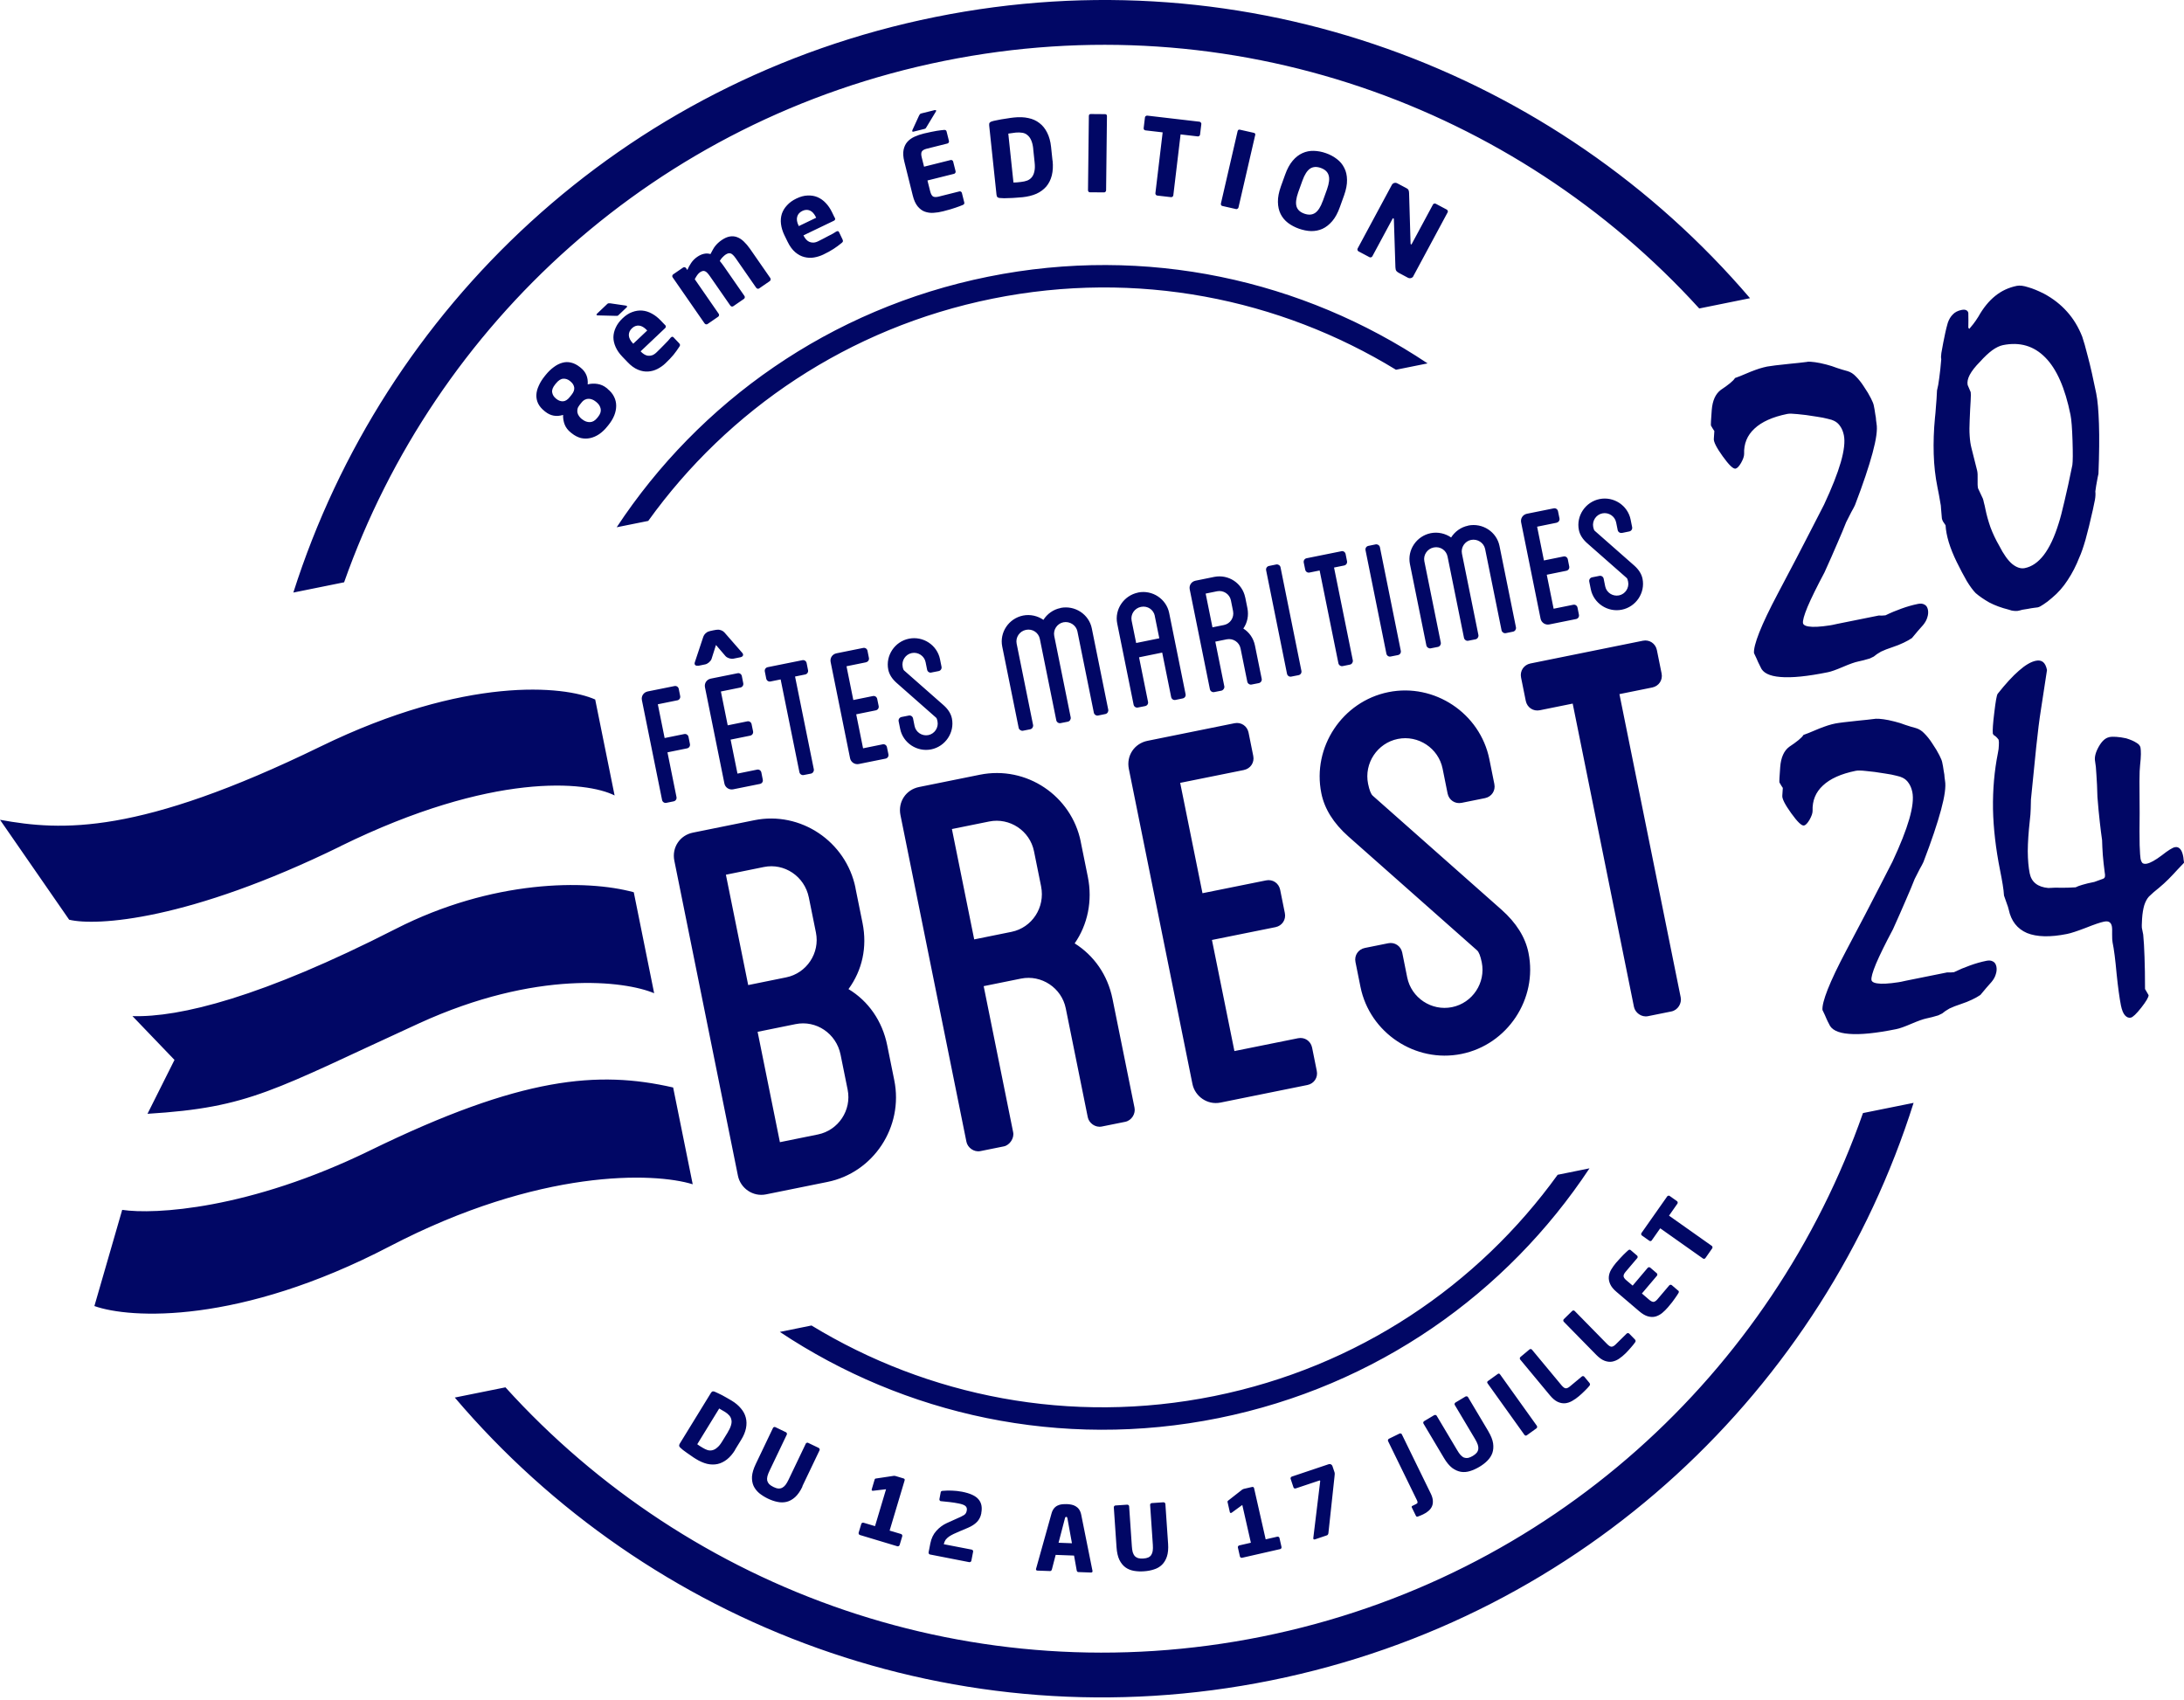 <svg xmlns="http://www.w3.org/2000/svg" width="420" height="327" viewBox="0 0 420 327" fill="none"><path d="M299.582 225.916L305.67 224.683C289.808 248.655 264.771 266.56 234.344 272.714C203.929 278.857 173.895 272.071 149.971 256.14L156.059 254.907C178.423 268.524 205.784 274.078 233.482 268.481C261.181 262.883 284.244 247.138 299.561 225.905L299.582 225.916ZM124.672 100.164C139.989 78.854 163.095 63.044 190.87 57.436C218.646 51.827 246.072 57.425 268.458 71.107L274.534 69.885C250.588 53.879 220.5 47.059 190.019 53.213C159.539 59.367 134.458 77.349 118.596 101.397L124.672 100.175V100.164ZM164.513 170.782L165.877 177.525C166.804 182.162 165.812 186.603 163.172 190.214C167.001 192.517 169.674 196.357 170.612 200.995L171.975 207.738C173.797 216.729 167.961 225.523 159.113 227.302L147.309 229.691C144.778 230.204 142.389 228.491 141.909 226.101L129.68 165.522C129.167 162.991 130.738 160.623 133.269 160.121L145.073 157.732C153.92 155.942 162.702 161.78 164.524 170.771L164.513 170.782ZM156.91 179.336L155.546 172.593C154.717 168.512 150.833 165.937 146.906 166.733L139.596 168.217L143.884 189.44L151.193 187.956C155.131 187.159 157.706 183.275 156.91 179.336ZM161.644 202.806C160.815 198.725 156.931 196.15 153.004 196.947L145.695 198.431L149.982 219.653L157.291 218.169C161.23 217.372 163.804 213.488 163.008 209.549L161.644 202.806ZM200.209 170.443L198.845 163.7C198.049 159.761 194.165 157.186 190.227 157.983L183.059 159.434L187.347 180.656L194.514 179.205C198.452 178.408 201.027 174.524 200.209 170.454V170.443ZM207.834 161.878L209.198 168.621C210.136 173.258 209.155 177.841 206.667 181.42C210.355 183.744 213.006 187.454 213.944 192.091L218.177 213.03C218.406 214.154 217.653 215.474 216.387 215.736L211.893 216.641C210.627 216.903 209.416 215.976 209.187 214.852L204.954 193.913C204.158 189.974 200.274 187.399 196.336 188.196L189.169 189.647L194.841 217.754C195.071 218.878 194.176 220.231 193.052 220.46L188.558 221.366C187.292 221.628 186.081 220.7 185.852 219.577L173.165 156.75C172.652 154.218 174.223 151.851 176.754 151.349L188.416 148.992C197.405 147.17 206.056 153.04 207.845 161.889L207.834 161.878ZM239.221 148.075C240.486 147.813 241.272 146.635 241.01 145.369L240.104 140.874C239.843 139.608 238.664 138.823 237.399 139.084L220.675 142.467C218.144 142.98 216.573 145.337 217.086 147.868L229.315 208.447C229.795 210.837 232.184 212.55 234.715 212.037L251.439 208.654C252.705 208.393 253.49 207.214 253.228 205.948L252.323 201.453C252.061 200.187 250.883 199.402 249.617 199.664L237.388 202.13L233.068 180.765L245.297 178.299C246.563 178.037 247.348 176.859 247.086 175.593L246.181 171.098C245.919 169.832 244.741 169.047 243.475 169.308L231.246 171.774L226.959 150.552L239.188 148.086L239.221 148.075ZM281.091 154.393L285.586 153.487C286.851 153.225 287.637 152.047 287.375 150.781L286.415 146.002C284.626 137.153 275.844 131.316 266.996 133.105C258.149 134.894 252.312 143.678 254.101 152.538C254.701 155.539 256.436 158.31 259.294 160.852L284.047 182.762C284.407 183.078 284.702 183.853 284.953 185.064C285.749 189.003 283.175 192.888 279.236 193.684C275.298 194.481 271.414 191.906 270.618 187.967L269.658 183.188C269.396 181.922 268.218 181.136 266.952 181.398L262.458 182.304C261.192 182.566 260.407 183.744 260.669 185.01L261.629 189.789C263.418 198.649 272.2 204.475 281.047 202.686C289.895 200.897 295.731 192.113 293.942 183.253C293.342 180.252 291.608 177.481 288.749 174.939L263.996 153.029C263.636 152.713 263.341 151.938 263.09 150.727C262.294 146.788 264.869 142.903 268.807 142.107C272.745 141.31 276.629 143.885 277.425 147.824L278.385 152.603C278.647 153.869 279.825 154.655 281.091 154.393ZM315.936 123.219L294.302 127.595C293.037 127.857 292.251 129.035 292.513 130.301L293.419 134.796C293.68 136.062 294.859 136.848 296.124 136.586L302.441 135.309L314.223 193.63C314.452 194.754 315.663 195.681 316.928 195.419L321.423 194.513C322.688 194.252 323.441 192.942 323.212 191.807L311.43 133.487L317.746 132.21C319.012 131.948 319.797 130.77 319.536 129.504L318.63 125.009C318.368 123.743 317.19 122.958 315.925 123.219H315.936ZM65.5 162.718C94.748 148.37 112.814 150.247 118.192 152.974L114.461 134.523C108.494 131.861 89.577 129.941 61.627 143.569C26.695 160.601 11.891 159.827 0 157.655L13.299 176.87C18.513 178.136 36.263 177.066 65.511 162.729L65.5 162.718ZM125.796 190.989L121.88 171.589C112.781 169.09 94.639 169.167 76.093 178.638C50.39 191.764 34.539 195.692 25.473 195.408L33.557 203.832L28.364 214.197C48.165 212.975 52.485 209.658 80.642 196.772C103.17 186.472 120.123 188.632 125.785 191L125.796 190.989ZM133.214 227.749L129.451 209.135C115.039 205.839 100.301 207.018 71.184 221.235C47.892 232.615 29.684 233.598 23.499 232.67L18.153 251.165C25.026 253.62 46.016 254.754 74.915 239.697C103.814 224.639 125.829 225.458 133.214 227.749ZM130.247 134.687C130.64 134.611 130.88 134.24 130.803 133.858L130.531 132.483C130.454 132.101 130.083 131.85 129.702 131.938L124.552 132.974C123.778 133.138 123.287 133.858 123.44 134.633L127.323 153.847C127.4 154.229 127.771 154.48 128.152 154.393L129.538 154.109C129.931 154.033 130.171 153.673 130.094 153.28L128.36 144.682L132.123 143.918C132.516 143.842 132.756 143.471 132.68 143.089L132.407 141.714C132.331 141.332 131.96 141.081 131.578 141.168L127.814 141.932L126.505 135.44L130.269 134.676L130.247 134.687ZM134.262 128.009C133.738 128.108 133.454 127.813 133.629 127.333L135.254 122.445C135.396 122.008 135.844 121.561 136.313 121.43C136.345 121.375 137.905 121.059 137.96 121.103C138.44 121.048 139.029 121.288 139.324 121.637L142.716 125.522C143.066 125.893 142.913 126.285 142.4 126.395L141.058 126.667C140.535 126.766 139.858 126.547 139.52 126.176L137.687 124.038L136.836 126.722C136.662 127.202 136.084 127.671 135.614 127.769L134.273 128.042L134.262 128.009ZM138.636 132.996L139.945 139.488L143.709 138.724C144.091 138.637 144.462 138.888 144.538 139.27L144.822 140.645C144.898 141.027 144.658 141.398 144.266 141.474L140.502 142.238L141.822 148.774L145.586 148.01C145.967 147.922 146.338 148.173 146.415 148.555L146.687 149.93C146.775 150.323 146.524 150.683 146.131 150.759L140.982 151.796C140.196 151.949 139.465 151.425 139.313 150.694L135.571 132.167C135.418 131.392 135.898 130.672 136.684 130.508L141.833 129.472C142.215 129.384 142.586 129.635 142.662 130.017L142.935 131.392C143.011 131.774 142.771 132.145 142.378 132.221L138.615 132.985L138.636 132.996ZM154.302 126.962L147.637 128.304C147.244 128.38 147.004 128.751 147.08 129.133L147.353 130.508C147.429 130.89 147.8 131.141 148.182 131.054L150.124 130.661L153.735 148.501C153.8 148.85 154.182 149.134 154.564 149.046L155.95 148.774C156.342 148.697 156.571 148.293 156.506 147.944L152.895 130.104L154.837 129.712C155.229 129.635 155.47 129.264 155.393 128.882L155.12 127.508C155.044 127.126 154.673 126.875 154.291 126.962H154.302ZM166.543 127.355C166.935 127.278 167.175 126.907 167.099 126.526L166.826 125.151C166.75 124.769 166.379 124.518 165.997 124.605L160.848 125.642C160.073 125.805 159.582 126.526 159.735 127.3L163.477 145.828C163.63 146.559 164.361 147.082 165.146 146.93L170.295 145.893C170.688 145.817 170.928 145.457 170.852 145.064L170.568 143.689C170.492 143.307 170.121 143.056 169.739 143.143L165.975 143.907L164.655 137.371L168.419 136.608C168.812 136.531 169.052 136.16 168.975 135.778L168.692 134.403C168.615 134.022 168.244 133.771 167.863 133.858L164.099 134.622L162.79 128.129L166.553 127.366L166.543 127.355ZM179.121 129.33L180.507 129.057C180.899 128.981 181.139 128.61 181.063 128.228L180.768 126.766C180.223 124.06 177.528 122.281 174.801 122.827C172.074 123.372 170.274 126.067 170.819 128.773C171.004 129.69 171.539 130.541 172.412 131.316L180.016 138.015C180.125 138.113 180.223 138.342 180.288 138.724C180.528 139.925 179.732 141.125 178.532 141.365C177.321 141.605 176.121 140.819 175.881 139.619L175.586 138.157C175.51 137.775 175.139 137.524 174.757 137.611L173.372 137.884C172.99 137.961 172.739 138.331 172.815 138.713L173.11 140.175C173.655 142.881 176.35 144.66 179.077 144.114C181.805 143.558 183.605 140.874 183.059 138.168C182.874 137.251 182.339 136.4 181.467 135.626L173.863 128.937C173.754 128.839 173.655 128.61 173.59 128.228C173.35 127.017 174.146 125.827 175.346 125.587C176.557 125.347 177.757 126.133 177.997 127.333L178.292 128.795C178.368 129.177 178.739 129.428 179.121 129.341V129.33ZM203.929 116.935C202.543 117.207 201.365 118.08 200.656 119.204C199.554 118.44 198.136 118.102 196.751 118.375C193.98 118.931 192.19 121.626 192.736 124.332L195.9 139.979C195.965 140.328 196.38 140.601 196.729 140.525L198.114 140.252C198.507 140.175 198.736 139.772 198.671 139.423L195.507 123.776C195.267 122.576 196.063 121.375 197.318 121.124C198.572 120.874 199.729 121.67 199.969 122.87L203.133 138.517C203.198 138.866 203.58 139.15 203.962 139.063L205.347 138.79C205.74 138.713 205.969 138.31 205.904 137.961L202.74 122.314C202.5 121.114 203.296 119.913 204.496 119.673C205.696 119.433 206.94 120.208 207.191 121.408L210.355 137.055C210.42 137.404 210.802 137.688 211.184 137.6L212.569 137.317C212.962 137.24 213.191 136.837 213.126 136.487L209.962 120.841C209.416 118.135 206.711 116.356 203.94 116.913L203.929 116.935ZM222.082 118.451C221.842 117.251 220.697 116.454 219.431 116.705C218.177 116.956 217.38 118.146 217.62 119.357L218.493 123.656L222.944 122.75L222.071 118.451H222.082ZM218.875 113.945C221.602 113.399 224.297 115.178 224.842 117.884L227.995 133.487C228.082 133.88 227.831 134.24 227.439 134.316L226.053 134.6C225.671 134.687 225.3 134.436 225.224 134.054L223.5 125.5L219.049 126.406L220.773 134.96C220.86 135.353 220.609 135.713 220.217 135.789L218.831 136.062C218.449 136.149 218.078 135.898 218.002 135.516L214.849 119.913C214.304 117.207 216.104 114.523 218.864 113.956L218.875 113.945ZM237.126 117.513L236.712 115.451C236.472 114.25 235.272 113.465 234.061 113.705L231.857 114.152L233.166 120.644L235.37 120.197C236.581 119.957 237.377 118.768 237.126 117.513ZM239.472 114.894L239.886 116.956C240.17 118.375 239.875 119.771 239.101 120.874C240.235 121.583 241.043 122.718 241.337 124.136L242.635 130.541C242.712 130.89 242.472 131.294 242.079 131.37L240.694 131.643C240.312 131.73 239.93 131.447 239.864 131.097L238.566 124.692C238.326 123.492 237.126 122.707 235.915 122.947L233.712 123.394L235.446 131.992C235.523 132.341 235.239 132.745 234.89 132.821L233.504 133.094C233.122 133.181 232.741 132.898 232.675 132.549L228.791 113.334C228.639 112.559 229.119 111.839 229.904 111.675L233.493 110.944C236.264 110.388 238.915 112.177 239.461 114.883L239.472 114.894ZM246.257 109.1C246.181 108.718 245.777 108.478 245.428 108.555L244.043 108.838C243.65 108.915 243.41 109.286 243.486 109.668L247.501 129.57C247.577 129.952 247.948 130.203 248.33 130.115L249.716 129.843C250.108 129.766 250.348 129.406 250.272 129.013L246.257 109.111V109.1ZM257.941 106.012L251.276 107.354C250.883 107.431 250.643 107.802 250.719 108.184L251.003 109.559C251.079 109.94 251.45 110.191 251.832 110.104L253.774 109.711L257.385 127.551C257.45 127.9 257.832 128.184 258.214 128.097L259.599 127.813C259.992 127.737 260.221 127.333 260.156 126.984L256.545 109.144L258.487 108.751C258.879 108.675 259.119 108.304 259.043 107.922L258.77 106.547C258.694 106.165 258.323 105.914 257.941 106.002V106.012ZM265.371 105.238C265.294 104.856 264.891 104.616 264.541 104.692L263.156 104.976C262.763 105.052 262.523 105.423 262.6 105.805L266.614 125.707C266.691 126.089 267.061 126.34 267.443 126.253L268.829 125.98C269.222 125.904 269.462 125.544 269.385 125.151L265.371 105.249V105.238ZM282.335 101.091C280.949 101.364 279.771 102.237 279.062 103.361C277.96 102.597 276.542 102.259 275.156 102.532C272.385 103.088 270.596 105.783 271.142 108.489L274.305 124.136C274.371 124.485 274.785 124.758 275.134 124.682L276.52 124.409C276.913 124.332 277.142 123.929 277.076 123.58L273.913 107.933C273.673 106.733 274.469 105.532 275.724 105.281C276.978 105.03 278.135 105.827 278.375 107.027L281.538 122.674C281.604 123.023 281.986 123.307 282.367 123.219L283.753 122.947C284.146 122.87 284.375 122.467 284.309 122.117L281.145 106.471C280.905 105.27 281.702 104.07 282.902 103.83C284.113 103.59 285.346 104.365 285.597 105.565L288.76 121.212C288.826 121.561 289.208 121.845 289.589 121.757L290.975 121.474C291.368 121.397 291.597 120.994 291.531 120.644L288.367 104.998C287.822 102.292 285.127 100.513 282.346 101.07L282.335 101.091ZM299.342 100.513C299.735 100.437 299.975 100.066 299.899 99.684L299.615 98.309C299.539 97.927 299.168 97.676 298.786 97.763L293.637 98.8C292.862 98.964 292.371 99.684 292.524 100.459L296.266 118.986C296.419 119.717 297.15 120.241 297.935 120.088L303.084 119.051C303.477 118.975 303.717 118.615 303.641 118.222L303.368 116.847C303.292 116.465 302.921 116.214 302.539 116.302L298.775 117.065L297.455 110.53L301.219 109.766C301.611 109.689 301.851 109.319 301.775 108.937L301.502 107.562C301.426 107.18 301.055 106.929 300.673 107.016L296.91 107.78L295.6 101.288L299.364 100.524L299.342 100.513ZM311.932 102.488L313.317 102.204C313.71 102.128 313.95 101.757 313.874 101.375L313.579 99.913C313.034 97.207 310.339 95.428 307.612 95.974C304.884 96.52 303.084 99.215 303.63 101.921C303.815 102.837 304.35 103.688 305.222 104.463L312.826 111.152C312.935 111.25 313.034 111.479 313.099 111.861C313.339 113.061 312.543 114.261 311.343 114.501C310.132 114.741 308.932 113.956 308.692 112.756L308.397 111.293C308.321 110.912 307.95 110.661 307.568 110.748L306.183 111.021C305.79 111.097 305.55 111.468 305.626 111.85L305.921 113.312C306.466 116.018 309.161 117.797 311.888 117.251C314.615 116.705 316.416 114.01 315.87 111.304C315.685 110.388 315.15 109.537 314.277 108.762L306.673 102.073C306.564 101.975 306.466 101.746 306.39 101.364C306.15 100.164 306.946 98.964 308.146 98.724C309.357 98.484 310.557 99.269 310.797 100.47L311.092 101.932C311.168 102.314 311.539 102.564 311.921 102.477L311.932 102.488ZM347.573 69.591C346.449 69.733 345.347 69.853 344.278 69.951C343.122 70.071 342.162 70.169 341.409 70.267C340.667 70.365 340.132 70.442 339.816 70.496C339.358 70.594 338.867 70.715 338.343 70.878C337.842 71.042 337.296 71.238 336.685 71.478C335.845 71.828 335.158 72.111 334.645 72.329C334.154 72.515 333.816 72.646 333.652 72.7C333.5 72.973 333.183 73.3 332.703 73.693C332.223 74.086 331.634 74.512 330.925 74.981C329.899 75.756 329.321 77.043 329.179 78.876C329.038 80.677 328.994 81.659 329.027 81.833C329.31 82.335 329.529 82.684 329.681 82.891L329.583 84.375C329.518 84.943 330.085 86.078 331.285 87.747C332.485 89.416 333.303 90.213 333.761 90.126C334.067 90.06 334.427 89.7 334.82 89.024C335.212 88.325 335.409 87.758 335.409 87.311C335.332 85.347 335.998 83.721 337.394 82.433C338.78 81.124 340.885 80.175 343.689 79.607C344.082 79.52 344.758 79.542 345.696 79.64C346.656 79.716 347.889 79.88 349.384 80.131C350.235 80.251 350.944 80.393 351.511 80.546C352.067 80.666 352.46 80.796 352.7 80.927C353.191 81.157 353.584 81.506 353.889 81.975C354.217 82.433 354.446 83.011 354.587 83.688C354.838 84.91 354.642 86.645 353.998 88.893C353.355 91.119 352.275 93.846 350.769 97.065C350.496 97.622 349.613 99.335 348.129 102.204C346.667 105.074 344.594 109.046 341.9 114.13C340.274 117.196 339.085 119.695 338.322 121.626C337.58 123.514 337.242 124.845 337.307 125.598C337.656 126.329 337.929 126.897 338.103 127.344C338.311 127.802 338.463 128.108 338.562 128.271C338.998 129.395 340.274 130.028 342.402 130.192C344.562 130.377 347.605 130.072 351.522 129.275C352.144 129.155 353.115 128.806 354.413 128.25C355.711 127.693 356.693 127.344 357.347 127.213C358.002 127.082 358.744 126.886 359.573 126.635C359.758 126.536 360.02 126.416 360.337 126.264C360.686 125.958 361.155 125.642 361.733 125.314C362.355 125.02 363.053 124.747 363.828 124.496C364.711 124.201 365.464 123.907 366.086 123.601C366.73 123.296 367.264 122.99 367.679 122.707C368.06 122.248 368.431 121.801 368.791 121.375C369.151 120.983 369.501 120.579 369.839 120.186C370.242 119.695 370.515 119.193 370.646 118.702C370.81 118.2 370.842 117.72 370.755 117.262C370.657 116.782 370.45 116.454 370.111 116.28C369.773 116.083 369.359 116.029 368.846 116.138C367.766 116.356 366.708 116.662 365.66 117.044C364.646 117.404 363.62 117.829 362.595 118.331C362.191 118.386 361.755 118.397 361.275 118.375L353.311 119.979C352.013 120.252 352.024 120.252 353.366 120.012C351.293 120.404 349.678 120.579 348.555 120.546C347.431 120.503 346.82 120.273 346.733 119.848C346.645 119.39 346.929 118.342 347.605 116.705C348.304 115.058 349.395 112.843 350.867 110.071C351.827 107.955 352.646 106.1 353.333 104.485C354.042 102.859 354.609 101.517 355.035 100.415C355.406 99.662 355.744 99.018 356.017 98.484C356.322 97.949 356.562 97.502 356.726 97.142C358.297 93.05 359.409 89.7 360.108 87.114C360.817 84.495 361.079 82.608 360.871 81.473C360.838 81.331 360.817 81.113 360.784 80.829C360.784 80.535 360.729 80.153 360.631 79.662C360.588 79.291 360.533 78.953 360.478 78.669L360.326 77.905C360.271 77.621 360.086 77.185 359.791 76.596C359.486 75.974 359.028 75.199 358.395 74.272C357.926 73.541 357.424 72.919 356.911 72.406C356.42 71.882 355.886 71.544 355.286 71.369C354.598 71.184 353.922 70.987 353.256 70.758C352.613 70.507 351.936 70.289 351.216 70.103C350.376 69.885 349.645 69.733 349.045 69.656C348.435 69.569 347.944 69.547 347.562 69.558L347.573 69.591ZM389.377 109.253C388.614 109.406 387.806 109.144 386.956 108.457C386.137 107.769 385.308 106.602 384.479 104.976C383.792 103.787 383.225 102.597 382.788 101.419C382.374 100.229 382.046 99.073 381.817 97.938C381.719 97.425 381.621 97.011 381.523 96.672C381.446 96.301 381.381 96.04 381.315 95.876C381.01 95.232 380.694 94.577 380.388 93.901C380.312 93.53 380.29 92.974 380.312 92.231C380.334 91.457 380.312 90.889 380.224 90.519C379.843 89.067 379.472 87.583 379.112 86.099C378.948 85.456 378.839 84.703 378.784 83.819C378.719 82.946 378.73 81.942 378.784 80.808C378.85 79.225 378.904 77.992 378.97 77.098C379.024 76.17 379.024 75.614 378.981 75.417C378.817 75.035 378.61 74.577 378.392 74.032C378.283 73.464 378.413 72.82 378.795 72.089C379.199 71.326 379.864 70.485 380.77 69.569C381.61 68.63 382.395 67.9 383.115 67.365C383.857 66.83 384.555 66.503 385.177 66.372C388.417 65.717 391.134 66.514 393.327 68.751C395.519 70.966 397.134 74.632 398.17 79.771C398.356 80.677 398.487 82.357 398.563 84.779C398.639 87.18 398.629 88.74 398.53 89.427C397.974 92.199 397.461 94.512 397.014 96.378C396.589 98.233 396.218 99.673 395.89 100.677C395.083 103.285 394.134 105.303 393.032 106.743C391.952 108.14 390.741 108.98 389.377 109.253ZM378.708 63.251L378.523 63.022C378.544 62.127 378.544 61.189 378.523 60.185C378.468 59.923 378.337 59.749 378.108 59.651C377.912 59.541 377.606 59.531 377.213 59.607C376.504 59.749 375.937 60.043 375.533 60.48C375.119 60.894 374.792 61.429 374.573 62.095C374.388 62.749 374.213 63.404 374.082 64.048C373.973 64.659 373.842 65.281 373.701 65.903C373.57 66.699 373.45 67.354 373.341 67.878C373.264 68.391 373.253 68.794 373.319 69.078C373.21 70.431 373.079 71.62 372.937 72.657C372.817 73.661 372.664 74.468 372.501 75.09C372.446 76.29 372.381 77.327 372.293 78.232C372.239 79.094 372.173 79.804 372.108 80.349C371.879 82.728 371.802 85.052 371.868 87.3C371.933 89.525 372.173 91.664 372.588 93.704C372.817 94.817 372.981 95.712 373.09 96.389C373.221 97.043 373.286 97.502 373.275 97.774C373.319 98.298 373.373 98.942 373.439 99.695C373.472 99.869 373.537 100.055 373.646 100.273C373.766 100.459 373.941 100.699 374.148 101.015C374.202 102.008 374.41 103.099 374.77 104.299C375.13 105.467 375.632 106.722 376.286 108.064C376.984 109.482 377.639 110.715 378.228 111.741C378.839 112.745 379.406 113.508 379.93 114.054C380.65 114.676 381.523 115.276 382.559 115.865C383.617 116.422 384.861 116.88 386.29 117.24C386.705 117.393 387.043 117.469 387.316 117.48C387.61 117.502 387.85 117.502 388.025 117.48C388.341 117.415 388.636 117.349 388.908 117.262C389.192 117.207 389.541 117.153 389.934 117.098C390.447 117 390.861 116.924 391.177 116.891C391.494 116.858 391.723 116.825 391.865 116.804C392.148 116.749 392.519 116.553 392.988 116.225C393.458 115.931 394.014 115.505 394.636 114.96C395.77 114.021 396.774 112.886 397.625 111.566C398.509 110.235 399.261 108.773 399.883 107.169C400.232 106.427 400.625 105.292 401.061 103.787C401.487 102.259 401.956 100.349 402.469 98.058C402.621 97.349 402.752 96.705 402.872 96.116C402.981 95.505 403.003 94.97 402.949 94.512C403.058 93.726 403.156 93.061 403.265 92.548C403.363 91.992 403.451 91.522 403.549 91.119C403.701 87.311 403.734 84.114 403.647 81.538C403.56 78.963 403.396 76.999 403.123 75.668C402.534 72.777 402.01 70.431 401.53 68.641C401.072 66.819 400.701 65.521 400.429 64.746C399.698 62.891 398.727 61.287 397.505 59.934C396.283 58.559 394.81 57.414 393.087 56.486C391.963 55.919 390.948 55.493 390.043 55.242C389.159 54.948 388.428 54.861 387.861 54.97C386.301 55.286 384.905 55.93 383.694 56.912C382.472 57.894 381.392 59.225 380.464 60.883C380.126 61.429 379.799 61.898 379.472 62.324C379.134 62.717 378.872 63.033 378.686 63.273L378.708 63.251ZM360.74 138.222C359.617 138.364 358.515 138.484 357.446 138.582C356.289 138.702 355.329 138.801 354.576 138.899C353.835 138.986 353.3 139.073 352.984 139.128C352.526 139.215 352.035 139.346 351.511 139.51C351.009 139.674 350.464 139.87 349.853 140.11C349.013 140.459 348.325 140.743 347.813 140.961C347.322 141.147 346.984 141.278 346.82 141.332C346.667 141.605 346.351 141.932 345.871 142.325C345.391 142.718 344.802 143.143 344.093 143.613C343.067 144.376 342.489 145.675 342.347 147.508C342.205 149.308 342.162 150.29 342.194 150.465C342.478 150.967 342.696 151.316 342.849 151.523L342.751 153.007C342.685 153.574 343.253 154.709 344.453 156.379C345.653 158.048 346.471 158.845 346.929 158.757C347.235 158.692 347.595 158.321 347.987 157.655C348.38 156.957 348.576 156.39 348.576 155.942C348.5 153.978 349.165 152.352 350.562 151.065C351.947 149.756 354.053 148.806 356.857 148.239C357.249 148.152 357.926 148.163 358.864 148.272C359.824 148.348 361.057 148.512 362.551 148.763C363.402 148.883 364.111 149.025 364.679 149.177C365.235 149.297 365.628 149.428 365.868 149.559C366.359 149.788 366.751 150.137 367.057 150.607C367.384 151.065 367.613 151.643 367.755 152.32C368.006 153.542 367.81 155.277 367.166 157.524C366.522 159.75 365.442 162.478 363.937 165.697C363.664 166.253 362.78 167.966 361.297 170.836C359.835 173.706 357.762 177.677 355.067 182.762C353.442 185.828 352.253 188.327 351.489 190.258C350.747 192.146 350.409 193.477 350.475 194.23C350.824 194.95 351.096 195.528 351.271 195.976C351.478 196.434 351.631 196.739 351.729 196.903C352.166 198.027 353.442 198.66 355.569 198.823C357.729 199.009 360.773 198.703 364.69 197.907C365.311 197.787 366.282 197.438 367.58 196.881C368.879 196.325 369.861 195.976 370.515 195.845C371.17 195.714 371.912 195.517 372.741 195.266C372.926 195.168 373.188 195.048 373.504 194.895C373.853 194.59 374.322 194.273 374.901 193.946C375.522 193.651 376.221 193.379 376.995 193.128C377.879 192.833 378.632 192.539 379.254 192.233C379.897 191.927 380.432 191.622 380.846 191.338C381.228 190.88 381.599 190.433 381.959 190.007C382.319 189.614 382.668 189.211 383.006 188.818C383.41 188.327 383.683 187.825 383.814 187.334C383.977 186.832 384.01 186.352 383.923 185.894C383.825 185.413 383.617 185.086 383.279 184.912C382.941 184.715 382.526 184.661 382.014 184.77C380.934 184.988 379.875 185.293 378.828 185.675C377.813 186.035 376.788 186.461 375.763 186.963C375.359 187.017 374.923 187.028 374.442 187.007C370.461 187.814 367.777 188.349 366.479 188.61C365.18 188.883 365.191 188.894 366.533 188.643C364.46 189.036 362.846 189.211 361.722 189.178C360.598 189.134 359.988 188.905 359.9 188.48C359.813 188.021 360.097 186.974 360.773 185.337C361.471 183.69 362.562 181.475 364.035 178.703C364.995 176.586 365.813 174.72 366.5 173.117C367.21 171.491 367.777 170.149 368.202 169.047C368.573 168.294 368.911 167.65 369.184 167.115C369.49 166.581 369.73 166.133 369.893 165.773C371.464 161.682 372.577 158.343 373.275 155.757C373.984 153.138 374.246 151.25 374.039 150.116C374.006 149.974 373.984 149.756 373.952 149.472C373.952 149.177 373.897 148.795 373.799 148.304C373.755 147.933 373.701 147.606 373.646 147.322L373.493 146.559C373.439 146.275 373.253 145.838 372.959 145.249C372.653 144.627 372.195 143.853 371.562 142.925C371.093 142.194 370.591 141.572 370.079 141.059C369.588 140.536 369.053 140.197 368.453 140.023C367.766 139.837 367.09 139.641 366.424 139.412C365.78 139.161 365.104 138.943 364.384 138.768C363.544 138.55 362.813 138.397 362.213 138.321C361.602 138.233 361.111 138.211 360.729 138.222H360.74ZM405.6 141.769C404.858 141.921 404.192 142.543 403.581 143.634C402.97 144.725 402.752 145.664 402.905 146.428C403.014 146.995 403.101 147.846 403.156 148.992C403.243 150.127 403.309 151.545 403.352 153.247C403.505 155.135 403.647 156.761 403.811 158.114C403.963 159.467 404.105 160.612 404.247 161.562C404.269 162.413 404.312 163.373 404.389 164.453C404.476 165.5 404.596 166.592 404.749 167.748C404.825 168.119 404.836 168.403 404.792 168.621C404.738 168.807 404.618 168.938 404.421 169.003C403.952 169.188 403.407 169.385 402.763 169.603C401.825 169.789 401.05 169.974 400.44 170.16C399.85 170.334 399.425 170.498 399.163 170.64C398.29 170.694 397.418 170.727 396.567 170.727C395.738 170.683 394.854 170.705 393.916 170.771C392.89 170.683 392.083 170.4 391.483 169.93C390.883 169.461 390.501 168.807 390.327 167.955C390.097 166.799 389.967 165.37 389.956 163.689C389.967 162.009 390.097 160.078 390.337 157.906C390.447 156.99 390.512 156.204 390.523 155.517C390.556 154.797 390.567 154.207 390.567 153.738C390.937 149.919 391.287 146.559 391.581 143.656C391.887 140.765 392.181 138.375 392.487 136.477L393.654 128.85C393.501 128.108 393.25 127.606 392.901 127.322C392.541 127.038 392.083 126.951 391.516 127.071C390.577 127.257 389.497 127.889 388.265 128.97C387.065 130.006 385.69 131.501 384.163 133.432C383.977 133.705 383.77 134.905 383.519 137.022C383.257 139.106 383.17 140.47 383.235 141.103L383.421 141.376C383.715 141.528 384.032 141.812 384.348 142.249C384.414 142.532 384.425 142.903 384.392 143.351C384.392 143.765 384.326 144.267 384.206 144.846C383.53 148.228 383.214 151.807 383.268 155.571C383.345 159.303 383.803 163.242 384.632 167.377C384.839 168.392 385.003 169.308 385.134 170.105C385.265 170.902 385.352 171.611 385.385 172.222C385.581 172.778 385.755 173.28 385.919 173.749C386.094 174.186 386.214 174.579 386.29 174.917C386.759 177.132 387.937 178.627 389.814 179.434C391.712 180.198 394.276 180.263 397.516 179.609C398.279 179.456 399.469 179.063 401.094 178.441C402.73 177.787 403.909 177.383 404.618 177.241C405.076 177.154 405.425 177.175 405.654 177.339C405.894 177.492 406.047 177.754 406.123 178.125C406.189 178.43 406.2 178.965 406.178 179.707C406.178 180.416 406.2 180.929 406.265 181.234C406.549 182.598 406.8 184.606 407.04 187.268C407.312 189.931 407.596 191.949 407.869 193.346C408.054 194.252 408.316 194.895 408.654 195.266C408.992 195.637 409.363 195.79 409.767 195.703C410.171 195.615 410.836 194.983 411.774 193.793C412.713 192.593 413.182 191.797 413.193 191.382L412.505 190.193C412.505 187.836 412.473 185.774 412.407 184.017C412.353 182.282 412.265 180.864 412.156 179.729L411.96 178.747C411.894 178.561 411.873 178.278 411.883 177.917C411.894 177.557 411.916 177.143 411.938 176.663C412.003 175.681 412.145 174.819 412.353 174.099C412.593 173.367 412.898 172.811 413.258 172.418C413.88 171.818 414.513 171.262 415.178 170.749C415.833 170.203 416.465 169.636 417.044 169.047C417.731 168.348 418.298 167.748 418.756 167.235C419.215 166.733 419.629 166.297 420 165.926C420 165.751 419.967 165.555 419.924 165.326C419.913 165.097 419.88 164.868 419.836 164.638C419.705 163.984 419.509 163.526 419.247 163.253C418.975 162.958 418.647 162.838 418.244 162.925C417.785 163.013 416.945 163.536 415.724 164.497C414.491 165.424 413.531 165.959 412.854 166.09C412.516 166.166 412.243 166.122 412.036 165.991C411.851 165.817 411.731 165.533 411.643 165.14C411.589 164.857 411.523 163.984 411.469 162.522C411.436 161.049 411.436 158.997 411.469 156.368C411.469 153.858 411.458 151.829 411.436 150.268C411.436 148.697 411.491 147.661 411.556 147.148C411.643 146.308 411.709 145.598 411.709 145.031C411.709 144.475 411.687 144.049 411.633 143.765C411.556 143.394 411.283 143.078 410.825 142.827C410.378 142.532 409.734 142.249 408.883 141.987C408.174 141.834 407.531 141.736 406.963 141.703C406.418 141.659 405.971 141.681 405.6 141.758V141.769ZM368.006 212.091L358.264 214.055C340.82 263.876 298.284 303.506 242.744 314.723C187.205 325.939 132.625 305.939 97.203 266.8L87.46 268.764C124.694 312.584 184.041 335.367 244.446 323.157C304.852 310.947 350.693 266.91 368.006 212.07H368.017L368.006 212.091ZM336.543 57.348C299.288 13.736 240.094 -8.905 179.841 3.272C119.578 15.449 73.813 59.301 56.412 113.956L66.176 111.981C83.697 62.346 126.156 22.901 181.543 11.717C236.93 0.523 291.368 20.392 326.779 59.323L336.543 57.348ZM140.022 275.344L138.855 277.242C138.549 277.744 138.244 278.126 137.927 278.377C137.633 278.65 137.316 278.814 137 278.89C136.694 278.966 136.389 278.956 136.073 278.868C135.767 278.77 135.451 278.617 135.113 278.41C134.927 278.301 134.731 278.181 134.523 278.05C134.338 277.919 134.185 277.821 134.087 277.744L138.309 270.87C138.418 270.925 138.582 271.023 138.767 271.143C138.975 271.263 139.182 271.383 139.367 271.492C139.705 271.7 139.978 271.918 140.196 272.158C140.415 272.387 140.567 272.66 140.633 272.976C140.72 273.282 140.709 273.62 140.6 274.013C140.502 274.395 140.316 274.842 140 275.344H140.022ZM141.364 278.792L142.531 276.893C143.011 276.119 143.316 275.377 143.458 274.667C143.6 273.947 143.589 273.271 143.426 272.638C143.262 271.994 142.956 271.405 142.487 270.859C142.029 270.303 141.44 269.801 140.698 269.354C140.393 269.168 140.076 268.983 139.76 268.808C139.455 268.633 139.149 268.459 138.855 268.306C138.571 268.153 138.298 268.022 138.047 267.913C137.807 267.793 137.611 267.706 137.447 267.641C137.294 267.575 137.164 267.553 137.033 267.586C136.913 267.619 136.804 267.728 136.705 267.892L130.727 277.624C130.629 277.799 130.585 277.941 130.607 278.061C130.64 278.181 130.716 278.301 130.836 278.41C130.967 278.53 131.131 278.672 131.338 278.846C131.556 279.01 131.796 279.185 132.069 279.381C132.342 279.577 132.625 279.774 132.92 279.97C133.214 280.188 133.52 280.385 133.825 280.57C134.567 281.029 135.276 281.334 135.964 281.509C136.662 281.672 137.327 281.683 137.971 281.552C138.615 281.411 139.215 281.116 139.793 280.669C140.371 280.21 140.905 279.599 141.375 278.825L141.364 278.792ZM154.291 285.841L157.608 278.901C157.651 278.814 157.64 278.726 157.608 278.639C157.575 278.552 157.51 278.486 157.433 278.443L155.404 277.472C155.317 277.428 155.23 277.428 155.142 277.472C155.055 277.493 154.989 277.548 154.957 277.635L151.64 284.575C151.455 284.968 151.258 285.295 151.062 285.557C150.866 285.808 150.648 285.993 150.418 286.113C150.2 286.222 149.949 286.277 149.666 286.255C149.393 286.233 149.088 286.135 148.738 285.961C148.378 285.786 148.106 285.6 147.909 285.404C147.724 285.197 147.604 284.979 147.538 284.728C147.495 284.477 147.506 284.193 147.582 283.887C147.669 283.571 147.8 283.222 147.997 282.818L151.313 275.879C151.346 275.791 151.346 275.715 151.313 275.628C151.28 275.54 151.215 275.464 151.138 275.431L149.098 274.449C149.011 274.406 148.924 274.406 148.837 274.449C148.749 274.471 148.684 274.526 148.651 274.613L145.335 281.552C144.909 282.447 144.669 283.244 144.615 283.931C144.582 284.618 144.68 285.229 144.92 285.764C145.171 286.288 145.531 286.746 146 287.15C146.491 287.543 147.037 287.892 147.669 288.197C148.291 288.492 148.902 288.71 149.513 288.83C150.124 288.961 150.713 288.95 151.28 288.819C151.848 288.677 152.393 288.372 152.906 287.914C153.419 287.444 153.899 286.768 154.324 285.873L154.291 285.841ZM168.266 293.489L166.063 292.835C165.975 292.813 165.888 292.824 165.801 292.867C165.713 292.9 165.659 292.966 165.637 293.053L165.124 294.755C165.102 294.842 165.113 294.93 165.157 295.017C165.201 295.104 165.266 295.159 165.353 295.191L172.564 297.363C172.652 297.385 172.739 297.374 172.826 297.33C172.914 297.286 172.968 297.221 173.001 297.134L173.514 295.431C173.535 295.344 173.525 295.257 173.481 295.181C173.437 295.093 173.372 295.039 173.285 295.006L171.081 294.351L173.961 284.717C174.026 284.509 173.961 284.368 173.743 284.313L172.259 283.866C172.106 283.822 171.975 283.8 171.855 283.822L168.441 284.335C168.321 284.335 168.233 284.411 168.201 284.52L167.644 286.408C167.601 286.55 167.644 286.637 167.764 286.681C167.808 286.681 167.873 286.692 167.972 286.681L170.394 286.397L168.266 293.522V293.489ZM188.71 290.958C188.918 289.867 188.743 288.994 188.176 288.339C187.619 287.663 186.572 287.183 185.012 286.877C184.379 286.757 183.725 286.681 183.048 286.659C182.383 286.637 181.805 286.659 181.292 286.703C181.194 286.703 181.107 286.735 181.03 286.779C180.965 286.812 180.921 286.877 180.91 286.964L180.659 288.285C180.648 288.372 180.659 288.459 180.703 288.536C180.747 288.612 180.812 288.656 180.899 288.688H180.932C181.467 288.732 182.023 288.787 182.623 288.863C183.234 288.939 183.79 289.016 184.314 289.125C185.001 289.256 185.459 289.43 185.678 289.638C185.907 289.845 185.983 290.129 185.918 290.489C185.885 290.685 185.819 290.86 185.754 290.98C185.688 291.1 185.59 291.209 185.438 291.329C185.285 291.427 185.078 291.547 184.827 291.667C184.565 291.776 184.227 291.94 183.812 292.125L182.045 292.922C181.314 293.26 180.648 293.751 180.059 294.406C179.481 295.05 179.099 295.857 178.914 296.795L178.576 298.53C178.565 298.618 178.576 298.705 178.63 298.792C178.685 298.879 178.75 298.923 178.848 298.945L186.387 300.418C186.474 300.429 186.561 300.418 186.648 300.363C186.736 300.309 186.779 300.243 186.801 300.145L187.139 298.399C187.161 298.301 187.139 298.225 187.085 298.159C187.03 298.072 186.965 298.028 186.867 298.007L181.51 296.97V296.904C181.587 296.61 181.696 296.348 181.848 296.119C182.023 295.901 182.23 295.693 182.492 295.508C182.765 295.322 183.059 295.159 183.398 294.995C183.747 294.831 184.128 294.657 184.532 294.493L186.158 293.806C186.878 293.5 187.445 293.129 187.87 292.693C188.307 292.245 188.59 291.678 188.721 290.991L188.71 290.958ZM205.271 291.973L206.144 296.784L203.569 296.686L204.802 291.962C204.845 291.787 204.922 291.711 205.053 291.711C205.14 291.711 205.184 291.744 205.205 291.787C205.227 291.82 205.249 291.885 205.271 291.973ZM210.093 302.142V302.087L207.922 291.274C207.834 290.86 207.693 290.521 207.507 290.26C207.322 289.998 207.093 289.801 206.842 289.659C206.591 289.507 206.318 289.408 206.024 289.354C205.74 289.299 205.445 289.256 205.151 289.256C204.856 289.256 204.551 289.256 204.245 289.288C203.951 289.321 203.656 289.398 203.394 289.529C203.133 289.649 202.903 289.823 202.696 290.074C202.5 290.325 202.325 290.641 202.216 291.056L199.249 301.673C199.249 301.673 199.249 301.716 199.227 301.727V301.76C199.227 301.945 199.314 302.033 199.511 302.044L201.922 302.131C202.02 302.131 202.085 302.109 202.151 302.055C202.205 302 202.249 301.924 202.282 301.836L203.013 299.021L206.547 299.152L207.06 302.011C207.082 302.109 207.114 302.186 207.169 302.24C207.224 302.295 207.3 302.327 207.387 302.327L209.798 302.415C209.995 302.415 210.093 302.338 210.104 302.153C210.104 302.153 210.104 302.131 210.093 302.12V302.142ZM224.635 296.894L224.111 289.212C224.111 289.114 224.057 289.048 223.98 288.994C223.904 288.928 223.828 288.896 223.729 288.907L221.493 289.059C221.406 289.059 221.329 289.103 221.264 289.179C221.198 289.245 221.166 289.321 221.177 289.408L221.7 297.09C221.733 297.526 221.722 297.919 221.678 298.236C221.635 298.552 221.537 298.814 221.395 299.032C221.264 299.24 221.068 299.403 220.806 299.523C220.555 299.632 220.249 299.698 219.857 299.72C219.475 299.741 219.137 299.72 218.864 299.643C218.602 299.556 218.395 299.425 218.209 299.24C218.046 299.043 217.926 298.792 217.827 298.487C217.74 298.17 217.697 297.788 217.664 297.352L217.14 289.67C217.14 289.583 217.097 289.507 217.02 289.452C216.944 289.387 216.867 289.365 216.769 289.365L214.511 289.518C214.424 289.518 214.336 289.561 214.282 289.638C214.216 289.703 214.195 289.779 214.195 289.867L214.718 297.548C214.784 298.541 214.969 299.349 215.264 299.971C215.569 300.593 215.962 301.073 216.431 301.422C216.9 301.76 217.446 301.978 218.046 302.087C218.668 302.196 219.322 302.229 220.009 302.175C220.697 302.131 221.329 302.011 221.919 301.815C222.519 301.629 223.031 301.334 223.446 300.931C223.871 300.516 224.188 299.992 224.406 299.338C224.624 298.672 224.7 297.854 224.635 296.861V296.894ZM240.552 296.686L238.315 297.199C238.228 297.221 238.152 297.275 238.108 297.352C238.053 297.428 238.032 297.505 238.053 297.592L238.446 299.327C238.468 299.414 238.523 299.49 238.599 299.534C238.686 299.578 238.773 299.6 238.861 299.578L246.192 297.908C246.279 297.887 246.356 297.832 246.399 297.756C246.443 297.668 246.465 297.581 246.443 297.494L246.05 295.759C246.028 295.672 245.985 295.606 245.897 295.562C245.81 295.519 245.723 295.497 245.635 295.519L243.399 296.032L241.174 286.211C241.13 286.004 240.988 285.917 240.781 285.961L239.264 286.31C239.112 286.342 238.992 286.397 238.893 286.462L236.177 288.59C236.079 288.656 236.035 288.754 236.068 288.863L236.504 290.783C236.537 290.925 236.613 290.98 236.744 290.958C236.788 290.958 236.853 290.914 236.93 290.86L238.904 289.419L240.552 296.675H240.541L240.552 296.686ZM256.643 283.145L256.239 281.945C256.185 281.792 256.098 281.683 255.956 281.618C255.814 281.541 255.661 281.531 255.508 281.585L248.428 283.964C248.341 283.997 248.265 284.051 248.221 284.149C248.177 284.226 248.166 284.313 248.199 284.4L248.745 286.037C248.777 286.124 248.832 286.19 248.919 286.233C249.006 286.266 249.105 286.266 249.192 286.233L253.73 284.717C253.807 284.695 253.861 284.717 253.883 284.782C253.883 284.815 253.883 284.869 253.883 284.869L252.563 295.726C252.563 295.802 252.563 295.868 252.563 295.922C252.607 296.053 252.727 296.086 252.923 296.021L255.159 295.268C255.334 295.213 255.432 295.061 255.465 294.82L256.632 283.997C256.654 283.822 256.676 283.658 256.676 283.527C256.687 283.385 256.676 283.265 256.643 283.156V283.145ZM275.124 287.183L269.582 275.835C269.538 275.748 269.483 275.704 269.396 275.682C269.309 275.649 269.211 275.66 269.134 275.693L267.105 276.686C267.018 276.73 266.963 276.795 266.931 276.882C266.898 276.97 266.898 277.046 266.931 277.133L272.473 288.481C272.571 288.677 272.614 288.83 272.603 288.939C272.603 289.048 272.516 289.147 272.342 289.234L271.567 289.616C271.567 289.616 271.48 289.681 271.48 289.736C271.48 289.801 271.48 289.867 271.513 289.921L272.287 291.503C272.363 291.656 272.483 291.711 272.647 291.656C272.865 291.569 273.04 291.503 273.182 291.449C273.334 291.383 273.498 291.318 273.673 291.231C274.065 291.045 274.414 290.827 274.698 290.576C274.993 290.325 275.222 290.041 275.364 289.714C275.516 289.398 275.571 289.027 275.549 288.601C275.527 288.186 275.385 287.717 275.134 287.193L275.124 287.183ZM286.24 275.278L282.302 268.666C282.258 268.59 282.182 268.546 282.084 268.535C281.986 268.513 281.898 268.535 281.822 268.568L279.891 269.725C279.815 269.768 279.76 269.845 279.738 269.932C279.705 270.019 279.716 270.107 279.76 270.183L283.698 276.795C283.916 277.166 284.08 277.515 284.189 277.832C284.287 278.137 284.32 278.41 284.287 278.672C284.255 278.923 284.156 279.152 283.982 279.381C283.807 279.588 283.556 279.796 283.229 279.992C282.891 280.188 282.586 280.319 282.313 280.374C282.04 280.418 281.789 280.396 281.549 280.309C281.309 280.21 281.091 280.036 280.873 279.807C280.655 279.556 280.436 279.25 280.218 278.868L276.28 272.256C276.225 272.18 276.16 272.136 276.073 272.114C275.974 272.092 275.887 272.114 275.811 272.147L273.869 273.303C273.793 273.347 273.738 273.424 273.716 273.511C273.683 273.598 273.694 273.685 273.738 273.762L277.676 280.374C278.178 281.225 278.713 281.869 279.258 282.294C279.815 282.698 280.371 282.949 280.949 283.047C281.516 283.135 282.106 283.091 282.695 282.905C283.295 282.72 283.895 282.447 284.484 282.098C285.073 281.749 285.597 281.356 286.033 280.909C286.48 280.461 286.797 279.97 286.993 279.425C287.178 278.868 287.233 278.246 287.135 277.57C287.037 276.882 286.72 276.108 286.218 275.257H286.229L286.24 275.278ZM295.557 274.209L288.477 264.313C288.346 264.127 288.193 264.105 288.018 264.236L286.142 265.589C285.967 265.709 285.957 265.862 286.077 266.037L293.157 275.933C293.211 276.009 293.277 276.053 293.364 276.075C293.451 276.097 293.528 276.075 293.604 276.031L295.48 274.678C295.557 274.624 295.6 274.547 295.6 274.46C295.611 274.362 295.6 274.275 295.546 274.198L295.557 274.209ZM305.703 265.993L304.677 264.76C304.622 264.684 304.546 264.651 304.448 264.64C304.35 264.64 304.262 264.651 304.197 264.716L301.917 266.615C301.611 266.877 301.339 266.997 301.099 266.986C300.859 266.964 300.608 266.768 300.313 266.429L294.608 259.555C294.553 259.49 294.477 259.446 294.379 259.435C294.28 259.435 294.193 259.457 294.128 259.512L292.393 260.963C292.317 261.028 292.284 261.105 292.273 261.203C292.273 261.301 292.284 261.388 292.349 261.454L298.055 268.328C298.557 268.928 299.048 269.354 299.539 269.583C300.03 269.812 300.499 269.899 300.957 269.866C301.426 269.823 301.884 269.67 302.332 269.419C302.79 269.157 303.237 268.852 303.652 268.492C303.837 268.339 304.022 268.186 304.208 268.001C304.404 267.826 304.59 267.641 304.764 267.466C304.95 267.281 305.135 267.095 305.288 266.931C305.452 266.768 305.572 266.626 305.659 266.506C305.801 266.32 305.812 266.157 305.692 266.004L305.703 265.993ZM314.43 257.613L313.306 256.467C313.241 256.402 313.165 256.369 313.066 256.369C312.968 256.369 312.881 256.402 312.815 256.467L310.699 258.552C310.415 258.835 310.154 258.977 309.914 258.988C309.684 258.988 309.401 258.813 309.084 258.497L302.822 252.114C302.757 252.048 302.681 252.016 302.582 252.016C302.484 252.016 302.408 252.048 302.342 252.114L300.728 253.696C300.662 253.761 300.63 253.838 300.63 253.936C300.63 254.034 300.662 254.122 300.728 254.187L306.99 260.57C307.546 261.127 308.07 261.508 308.583 261.694C309.084 261.879 309.564 261.934 310.023 261.858C310.481 261.77 310.939 261.585 311.354 261.301C311.79 261.007 312.205 260.657 312.597 260.275C312.761 260.112 312.935 259.937 313.11 259.741C313.295 259.544 313.459 259.359 313.623 259.163C313.797 258.966 313.95 258.77 314.103 258.595C314.255 258.421 314.365 258.268 314.441 258.148C314.572 257.962 314.572 257.788 314.441 257.646L314.43 257.613ZM322.721 248.197L321.499 247.149C321.423 247.095 321.347 247.062 321.248 247.073C321.15 247.084 321.074 247.117 321.008 247.193L318.739 249.866C318.477 250.172 318.226 250.335 317.997 250.368C317.757 250.368 317.474 250.237 317.136 249.943L315.75 248.753L318.641 245.338C318.696 245.262 318.728 245.185 318.717 245.087C318.717 244.989 318.674 244.912 318.597 244.847L317.354 243.778C317.277 243.723 317.201 243.69 317.103 243.701C317.005 243.712 316.928 243.745 316.863 243.821L313.972 247.237L312.772 246.222C312.434 245.938 312.248 245.665 312.226 245.447C312.205 245.207 312.324 244.934 312.586 244.618L314.855 241.945C314.921 241.868 314.943 241.792 314.932 241.694C314.932 241.595 314.888 241.519 314.812 241.454L313.59 240.406C313.448 240.286 313.285 240.297 313.11 240.45C313.001 240.548 312.87 240.668 312.728 240.799C312.586 240.919 312.434 241.083 312.237 241.268C312.052 241.454 311.834 241.683 311.594 241.945C311.354 242.196 311.081 242.49 310.786 242.839C310.426 243.265 310.121 243.701 309.848 244.149C309.586 244.596 309.434 245.054 309.39 245.523C309.346 245.982 309.434 246.462 309.652 246.953C309.87 247.444 310.274 247.946 310.874 248.448L315.237 252.168C315.837 252.681 316.394 253.009 316.917 253.15C317.43 253.292 317.921 253.303 318.368 253.183C318.826 253.052 319.252 252.823 319.645 252.507C320.037 252.179 320.419 251.808 320.779 251.383C321.39 250.674 321.827 250.106 322.099 249.692C322.394 249.277 322.623 248.939 322.776 248.677C322.896 248.48 322.885 248.306 322.721 248.175V248.197ZM322.525 231.012L321.074 229.986C320.997 229.931 320.91 229.92 320.823 229.953C320.725 229.964 320.648 230.019 320.605 230.095L315.674 237.111C315.619 237.187 315.597 237.275 315.619 237.373C315.619 237.46 315.663 237.536 315.739 237.591L317.19 238.617C317.266 238.671 317.354 238.693 317.452 238.671C317.539 238.649 317.616 238.595 317.659 238.518L319.274 236.216L327.489 242.021C327.565 242.076 327.652 242.097 327.75 242.076C327.838 242.065 327.925 242.01 327.969 241.934L329.267 240.079C329.321 240.002 329.343 239.915 329.321 239.817C329.299 239.719 329.256 239.642 329.179 239.588L320.965 233.783L322.568 231.492C322.623 231.415 322.645 231.328 322.634 231.241C322.634 231.142 322.579 231.055 322.503 231.001L322.525 231.012ZM114.516 77.196L114.679 77.316C115.138 77.687 115.421 78.123 115.519 78.636C115.607 79.138 115.432 79.651 115.007 80.175L114.865 80.349C114.439 80.884 113.981 81.157 113.468 81.178C112.945 81.2 112.454 81.026 111.985 80.655L111.821 80.535C111.647 80.393 111.483 80.218 111.352 80.022C111.21 79.814 111.101 79.607 111.057 79.389C111.003 79.16 111.003 78.92 111.057 78.669C111.101 78.418 111.243 78.156 111.45 77.894L111.843 77.403C112.05 77.141 112.279 76.956 112.519 76.847C112.748 76.738 112.977 76.683 113.207 76.694C113.436 76.694 113.665 76.738 113.905 76.836C114.123 76.923 114.33 77.043 114.505 77.185L114.516 77.196ZM109.628 73.29L109.705 73.355C110.108 73.671 110.348 74.053 110.425 74.501C110.49 74.937 110.327 75.406 109.934 75.897L109.541 76.388C109.148 76.879 108.723 77.141 108.286 77.174C107.839 77.196 107.414 77.043 107.01 76.727L106.934 76.661C106.508 76.323 106.268 75.93 106.192 75.472C106.105 75.014 106.301 74.49 106.77 73.912L106.912 73.737C107.381 73.159 107.85 72.853 108.319 72.831C108.777 72.799 109.225 72.951 109.639 73.29H109.628ZM116.85 74.773L116.643 74.61C116.108 74.184 115.53 73.933 114.887 73.835C114.254 73.737 113.632 73.759 113.021 73.922C113.119 72.58 112.672 71.522 111.679 70.725L111.505 70.584C110.948 70.147 110.392 69.864 109.825 69.733C109.257 69.591 108.701 69.602 108.134 69.765C107.577 69.918 107.032 70.191 106.486 70.605C105.941 70.998 105.417 71.511 104.915 72.133L104.774 72.308C104.272 72.93 103.879 73.552 103.606 74.184C103.323 74.795 103.17 75.385 103.148 75.952C103.126 76.519 103.235 77.065 103.486 77.6C103.748 78.123 104.152 78.603 104.697 79.04L104.872 79.182C105.875 79.978 107.01 80.186 108.286 79.793C108.265 80.436 108.363 81.047 108.592 81.648C108.832 82.237 109.214 82.739 109.748 83.164L109.956 83.328C110.523 83.786 111.112 84.081 111.723 84.245C112.323 84.375 112.923 84.375 113.512 84.245C114.101 84.114 114.679 83.863 115.247 83.481C115.814 83.088 116.348 82.575 116.839 81.953L116.981 81.779C117.483 81.157 117.865 80.535 118.116 79.913C118.378 79.269 118.498 78.636 118.498 78.036C118.498 77.436 118.367 76.858 118.094 76.312C117.821 75.745 117.396 75.232 116.828 74.784L116.85 74.773ZM120.538 58.854C120.538 58.854 120.429 58.767 120.341 58.767L117.352 58.33C117.21 58.319 117.101 58.33 117.025 58.33C116.948 58.33 116.85 58.374 116.752 58.483L114.81 60.327C114.712 60.425 114.679 60.513 114.745 60.589C114.778 60.633 114.843 60.654 114.919 60.654L118.432 60.742C118.541 60.742 118.639 60.742 118.705 60.742C118.77 60.742 118.858 60.687 118.956 60.589L120.527 59.094C120.614 59.007 120.625 58.93 120.56 58.865L120.538 58.854ZM124.465 63.557L121.781 66.099L121.727 66.045C121.214 65.51 120.952 64.986 120.93 64.473C120.92 63.971 121.116 63.524 121.53 63.131C121.945 62.738 122.392 62.575 122.894 62.618C123.385 62.662 123.887 62.957 124.411 63.502L124.465 63.557ZM127.869 62.477L127.051 61.626C126.516 61.069 125.949 60.622 125.349 60.305C124.76 59.978 124.149 59.782 123.505 59.727C122.872 59.672 122.229 59.771 121.585 60.011C120.941 60.24 120.319 60.644 119.73 61.211C119.141 61.767 118.705 62.357 118.421 62.978C118.127 63.59 117.974 64.222 117.963 64.855C117.963 65.488 118.116 66.121 118.399 66.754C118.683 67.387 119.109 67.998 119.676 68.587L120.658 69.612C121.323 70.322 122 70.813 122.687 71.097C123.363 71.38 124.018 71.489 124.651 71.446C125.283 71.402 125.883 71.238 126.451 70.944C127.007 70.649 127.52 70.3 127.956 69.874C128.6 69.263 129.112 68.729 129.516 68.238C129.909 67.747 130.291 67.223 130.651 66.666C130.749 66.514 130.792 66.394 130.771 66.296C130.749 66.197 130.683 66.099 130.574 65.979L129.516 64.866C129.363 64.713 129.2 64.724 129.014 64.899L128.971 64.942C128.84 65.106 128.676 65.303 128.469 65.532C128.251 65.75 128.011 65.99 127.76 66.263C127.509 66.514 127.269 66.765 127.007 67.027C126.756 67.288 126.505 67.528 126.265 67.758C125.971 68.041 125.687 68.227 125.403 68.325C125.131 68.412 124.869 68.445 124.607 68.412C124.345 68.38 124.105 68.281 123.865 68.129C123.625 67.976 123.407 67.801 123.221 67.594L123.2 67.561L127.902 63.109C128.109 62.913 128.098 62.706 127.88 62.466H127.891L127.869 62.477ZM148.16 53.508L144.222 47.834C143.84 47.288 143.447 46.83 143.044 46.448C142.64 46.055 142.215 45.782 141.778 45.619C141.342 45.444 140.873 45.401 140.371 45.477C139.88 45.553 139.356 45.782 138.811 46.153C138.538 46.339 138.298 46.524 138.091 46.721C137.895 46.906 137.709 47.103 137.534 47.321C137.36 47.539 137.218 47.768 137.076 48.03C136.934 48.281 136.793 48.554 136.629 48.859C136.193 48.728 135.778 48.718 135.364 48.816C134.96 48.903 134.534 49.089 134.087 49.394C133.596 49.732 133.214 50.125 132.92 50.562C132.625 50.998 132.374 51.445 132.178 51.925L131.927 51.554C131.862 51.467 131.774 51.413 131.665 51.391C131.556 51.369 131.447 51.391 131.36 51.456L129.451 52.766C129.363 52.831 129.309 52.918 129.287 53.027C129.265 53.137 129.287 53.246 129.352 53.333L135.494 62.193C135.56 62.28 135.647 62.346 135.767 62.378C135.887 62.389 135.996 62.378 136.084 62.302L138.113 60.905C138.2 60.84 138.255 60.753 138.276 60.644C138.287 60.523 138.276 60.414 138.2 60.327L133.607 53.693C133.771 53.388 133.934 53.115 134.087 52.897C134.262 52.667 134.425 52.493 134.578 52.384C134.971 52.111 135.298 52.035 135.56 52.154C135.833 52.242 136.138 52.569 136.509 53.093L140.447 58.767C140.513 58.854 140.6 58.919 140.72 58.952C140.84 58.963 140.949 58.952 141.036 58.876L143.066 57.479C143.153 57.414 143.207 57.327 143.229 57.217C143.24 57.097 143.229 56.988 143.153 56.901L139.215 51.227C138.942 50.845 138.68 50.485 138.418 50.18C138.593 49.885 138.778 49.634 138.975 49.449C139.182 49.241 139.356 49.089 139.498 48.99C139.891 48.718 140.229 48.641 140.513 48.739C140.796 48.827 141.113 49.143 141.484 49.667L145.422 55.341C145.487 55.428 145.575 55.493 145.695 55.526C145.804 55.548 145.913 55.526 146 55.461L148.029 54.064C148.117 53.998 148.171 53.911 148.193 53.802C148.215 53.671 148.193 53.562 148.138 53.475L148.16 53.508ZM156.92 41.8L156.953 41.876L153.615 43.48L153.582 43.404C153.255 42.738 153.168 42.16 153.309 41.669C153.451 41.178 153.779 40.818 154.291 40.567C154.804 40.316 155.295 40.294 155.753 40.49C156.2 40.676 156.593 41.112 156.92 41.789V41.8ZM160.51 41.854L159.997 40.796C159.659 40.108 159.255 39.508 158.786 39.028C158.328 38.537 157.793 38.166 157.215 37.915C156.626 37.664 155.993 37.566 155.295 37.599C154.619 37.621 153.909 37.817 153.157 38.177C152.426 38.526 151.826 38.963 151.368 39.465C150.898 39.956 150.56 40.512 150.353 41.123C150.168 41.723 150.102 42.378 150.189 43.066C150.277 43.764 150.484 44.473 150.833 45.204L151.455 46.481C151.88 47.354 152.371 48.03 152.939 48.51C153.495 48.979 154.073 49.285 154.695 49.438C155.317 49.59 155.928 49.623 156.56 49.514C157.182 49.405 157.771 49.219 158.317 48.958C159.113 48.576 159.779 48.216 160.302 47.866C160.837 47.528 161.35 47.135 161.873 46.71C162.015 46.601 162.091 46.492 162.102 46.393C162.102 46.295 162.091 46.175 162.015 46.022L161.35 44.637C161.262 44.44 161.088 44.397 160.859 44.517L160.804 44.538C160.63 44.648 160.411 44.789 160.15 44.942C159.877 45.084 159.571 45.248 159.244 45.411C158.939 45.575 158.611 45.75 158.295 45.913C157.968 46.088 157.662 46.241 157.368 46.383C156.997 46.568 156.67 46.655 156.375 46.655C156.091 46.655 155.83 46.601 155.6 46.492C155.371 46.383 155.164 46.219 154.979 46.001C154.793 45.782 154.651 45.553 154.52 45.291V45.259L160.357 42.455C160.619 42.334 160.673 42.127 160.531 41.833L160.51 41.854ZM179.776 21.167L177.19 21.81C177.048 21.843 176.95 21.898 176.896 21.974C176.852 22.029 176.797 22.116 176.732 22.247L175.466 25.007C175.434 25.084 175.423 25.16 175.434 25.226C175.455 25.324 175.521 25.346 175.641 25.324L177.757 24.8C177.888 24.767 177.976 24.724 178.019 24.669C178.063 24.615 178.106 24.538 178.172 24.44L179.983 21.439C180.027 21.374 180.037 21.319 180.027 21.265C180.005 21.177 179.917 21.145 179.776 21.177V21.167ZM185.438 38.941L184.979 37.108C184.958 36.999 184.892 36.922 184.794 36.857C184.696 36.791 184.598 36.781 184.488 36.813L180.485 37.817C180.027 37.926 179.666 37.915 179.426 37.784C179.197 37.632 179.012 37.304 178.881 36.791L178.357 34.708L183.463 33.431C183.572 33.409 183.648 33.344 183.714 33.245C183.779 33.147 183.79 33.049 183.768 32.94L183.299 31.074C183.278 30.965 183.212 30.889 183.114 30.823C183.016 30.768 182.917 30.747 182.808 30.779L177.703 32.056L177.256 30.267C177.125 29.754 177.136 29.383 177.266 29.154C177.419 28.903 177.725 28.728 178.183 28.608L182.187 27.604C182.296 27.582 182.372 27.517 182.437 27.419C182.503 27.321 182.514 27.222 182.492 27.113L182.034 25.28C181.979 25.062 181.816 24.964 181.543 24.986C181.357 24.997 181.161 25.018 180.932 25.051C180.714 25.073 180.452 25.116 180.147 25.16C179.841 25.204 179.481 25.28 179.066 25.367C178.663 25.444 178.205 25.542 177.681 25.673C177.048 25.826 176.448 26.033 175.881 26.284C175.325 26.535 174.866 26.862 174.495 27.277C174.135 27.681 173.895 28.194 173.765 28.815C173.634 29.437 173.688 30.19 173.906 31.074L175.532 37.599C175.75 38.494 176.066 39.181 176.47 39.683C176.874 40.163 177.321 40.512 177.834 40.698C178.357 40.883 178.925 40.971 179.525 40.927C180.125 40.894 180.747 40.796 181.379 40.632C182.448 40.359 183.245 40.13 183.801 39.923C184.368 39.727 184.816 39.563 185.143 39.421C185.405 39.323 185.492 39.148 185.438 38.908V38.941ZM198.692 28.63L198.965 31.227C199.042 31.914 199.031 32.482 198.922 32.94C198.834 33.398 198.671 33.769 198.431 34.075C198.202 34.358 197.907 34.577 197.558 34.718C197.198 34.849 196.794 34.947 196.336 34.991C196.074 35.024 195.812 35.046 195.529 35.078C195.256 35.089 195.049 35.1 194.896 35.1L193.903 25.695C194.045 25.662 194.263 25.64 194.525 25.608C194.809 25.564 195.081 25.52 195.332 25.498C195.791 25.455 196.205 25.466 196.587 25.531C196.958 25.586 197.296 25.727 197.58 25.979C197.874 26.208 198.114 26.535 198.3 26.96C198.496 27.386 198.627 27.942 198.703 28.63H198.692ZM202.402 30.856L202.129 28.259C202.02 27.201 201.769 26.295 201.387 25.531C201.005 24.756 200.514 24.134 199.903 23.676C199.292 23.196 198.583 22.869 197.754 22.705C196.925 22.52 196.009 22.487 195.005 22.596C194.58 22.64 194.165 22.694 193.729 22.771C193.314 22.825 192.91 22.891 192.529 22.956C192.158 23.021 191.809 23.087 191.492 23.163C191.187 23.218 190.936 23.283 190.74 23.349C190.554 23.392 190.412 23.48 190.314 23.6C190.227 23.72 190.205 23.894 190.227 24.124L191.634 37.435C191.656 37.664 191.721 37.828 191.83 37.926C191.95 38.025 192.103 38.079 192.3 38.079C192.507 38.101 192.769 38.112 193.085 38.123C193.412 38.123 193.761 38.112 194.143 38.09C194.536 38.09 194.951 38.057 195.365 38.025C195.801 38.003 196.227 37.97 196.641 37.926C197.656 37.817 198.54 37.599 199.314 37.261C200.078 36.912 200.711 36.442 201.213 35.864C201.703 35.275 202.063 34.566 202.271 33.736C202.478 32.896 202.533 31.947 202.423 30.889H202.413L202.402 30.856ZM212.875 22.334C212.875 22.083 212.755 21.952 212.493 21.952L209.765 21.93C209.525 21.93 209.395 22.05 209.395 22.312L209.231 36.573C209.231 36.682 209.264 36.77 209.329 36.857C209.395 36.944 209.482 36.977 209.591 36.977L212.318 36.999C212.427 36.999 212.515 36.966 212.591 36.879C212.678 36.791 212.711 36.704 212.711 36.595L212.875 22.334ZM231.028 23.84C231.039 23.731 231.006 23.643 230.919 23.556C230.842 23.458 230.755 23.414 230.646 23.403L220.631 22.236C220.522 22.236 220.424 22.247 220.337 22.323C220.249 22.378 220.195 22.465 220.184 22.574L219.933 24.647C219.933 24.745 219.944 24.855 220.02 24.942C220.097 25.018 220.184 25.062 220.293 25.073L223.588 25.455L222.191 37.163C222.191 37.261 222.202 37.359 222.279 37.457C222.355 37.544 222.442 37.599 222.551 37.61L225.191 37.915C225.3 37.915 225.399 37.904 225.486 37.828C225.584 37.752 225.628 37.664 225.639 37.555L227.035 25.848L230.308 26.229C230.417 26.24 230.515 26.229 230.602 26.164C230.701 26.099 230.766 26.011 230.777 25.902L231.028 23.829V23.84ZM241.392 26C241.446 25.749 241.359 25.597 241.108 25.542L238.446 24.942C238.206 24.887 238.064 24.986 237.999 25.236L234.792 39.137C234.77 39.236 234.792 39.345 234.824 39.432C234.879 39.519 234.944 39.585 235.053 39.607L237.704 40.207C237.803 40.229 237.901 40.207 237.988 40.141C238.086 40.087 238.152 39.999 238.173 39.89L241.381 25.989L241.392 26ZM254.374 38.668C253.959 39.825 253.458 40.589 252.89 40.96C252.323 41.331 251.636 41.374 250.839 41.091C250.032 40.807 249.53 40.349 249.334 39.705C249.137 39.061 249.246 38.155 249.65 36.999L250.468 34.729C250.883 33.573 251.374 32.809 251.941 32.427C252.508 32.056 253.196 32.012 253.992 32.296C254.788 32.58 255.301 33.038 255.498 33.682C255.716 34.326 255.607 35.231 255.203 36.388L254.385 38.657L254.374 38.668ZM257.658 39.847L258.476 37.577C258.869 36.464 259.065 35.471 259.043 34.598C259.032 33.715 258.858 32.94 258.509 32.285C258.181 31.609 257.701 31.041 257.09 30.583C256.479 30.114 255.792 29.732 254.996 29.459C254.199 29.175 253.425 29.034 252.65 29.012C251.887 28.99 251.156 29.132 250.468 29.448C249.792 29.754 249.159 30.234 248.592 30.91C248.025 31.576 247.534 32.471 247.141 33.584L246.323 35.853C245.93 36.966 245.734 37.959 245.755 38.832C245.766 39.716 245.941 40.49 246.279 41.167C246.617 41.833 247.086 42.4 247.697 42.869C248.308 43.327 249.006 43.698 249.803 43.982C250.599 44.255 251.374 44.419 252.137 44.44C252.912 44.451 253.632 44.309 254.319 44.004C255.007 43.687 255.639 43.185 256.207 42.52C256.774 41.854 257.265 40.96 257.658 39.847ZM271.807 53.082L278.396 40.829C278.451 40.741 278.451 40.643 278.407 40.545C278.375 40.436 278.32 40.359 278.222 40.305L276.105 39.181C276.007 39.127 275.909 39.127 275.8 39.159C275.702 39.181 275.614 39.236 275.571 39.334L271.502 46.895C271.447 47.004 271.393 47.037 271.327 47.004C271.294 46.993 271.273 46.917 271.262 46.786L270.978 37.163C270.978 36.912 270.934 36.715 270.88 36.584C270.825 36.431 270.705 36.311 270.52 36.213L268.709 35.253C268.523 35.155 268.327 35.133 268.12 35.188C267.912 35.253 267.76 35.373 267.662 35.559L261.083 47.79C261.029 47.888 261.029 47.986 261.061 48.096C261.094 48.205 261.149 48.281 261.247 48.336L263.363 49.459C263.461 49.514 263.56 49.514 263.669 49.481C263.778 49.449 263.854 49.394 263.909 49.296L267.803 42.062C267.858 41.974 267.902 41.942 267.967 41.974C268.011 41.996 268.043 42.073 268.054 42.203L268.349 51.413C268.36 51.729 268.425 51.958 268.534 52.111C268.643 52.242 268.796 52.362 268.992 52.471L270.749 53.409C270.945 53.508 271.142 53.529 271.338 53.475C271.545 53.42 271.709 53.3 271.807 53.104V53.082Z" fill="#010765"></path></svg>